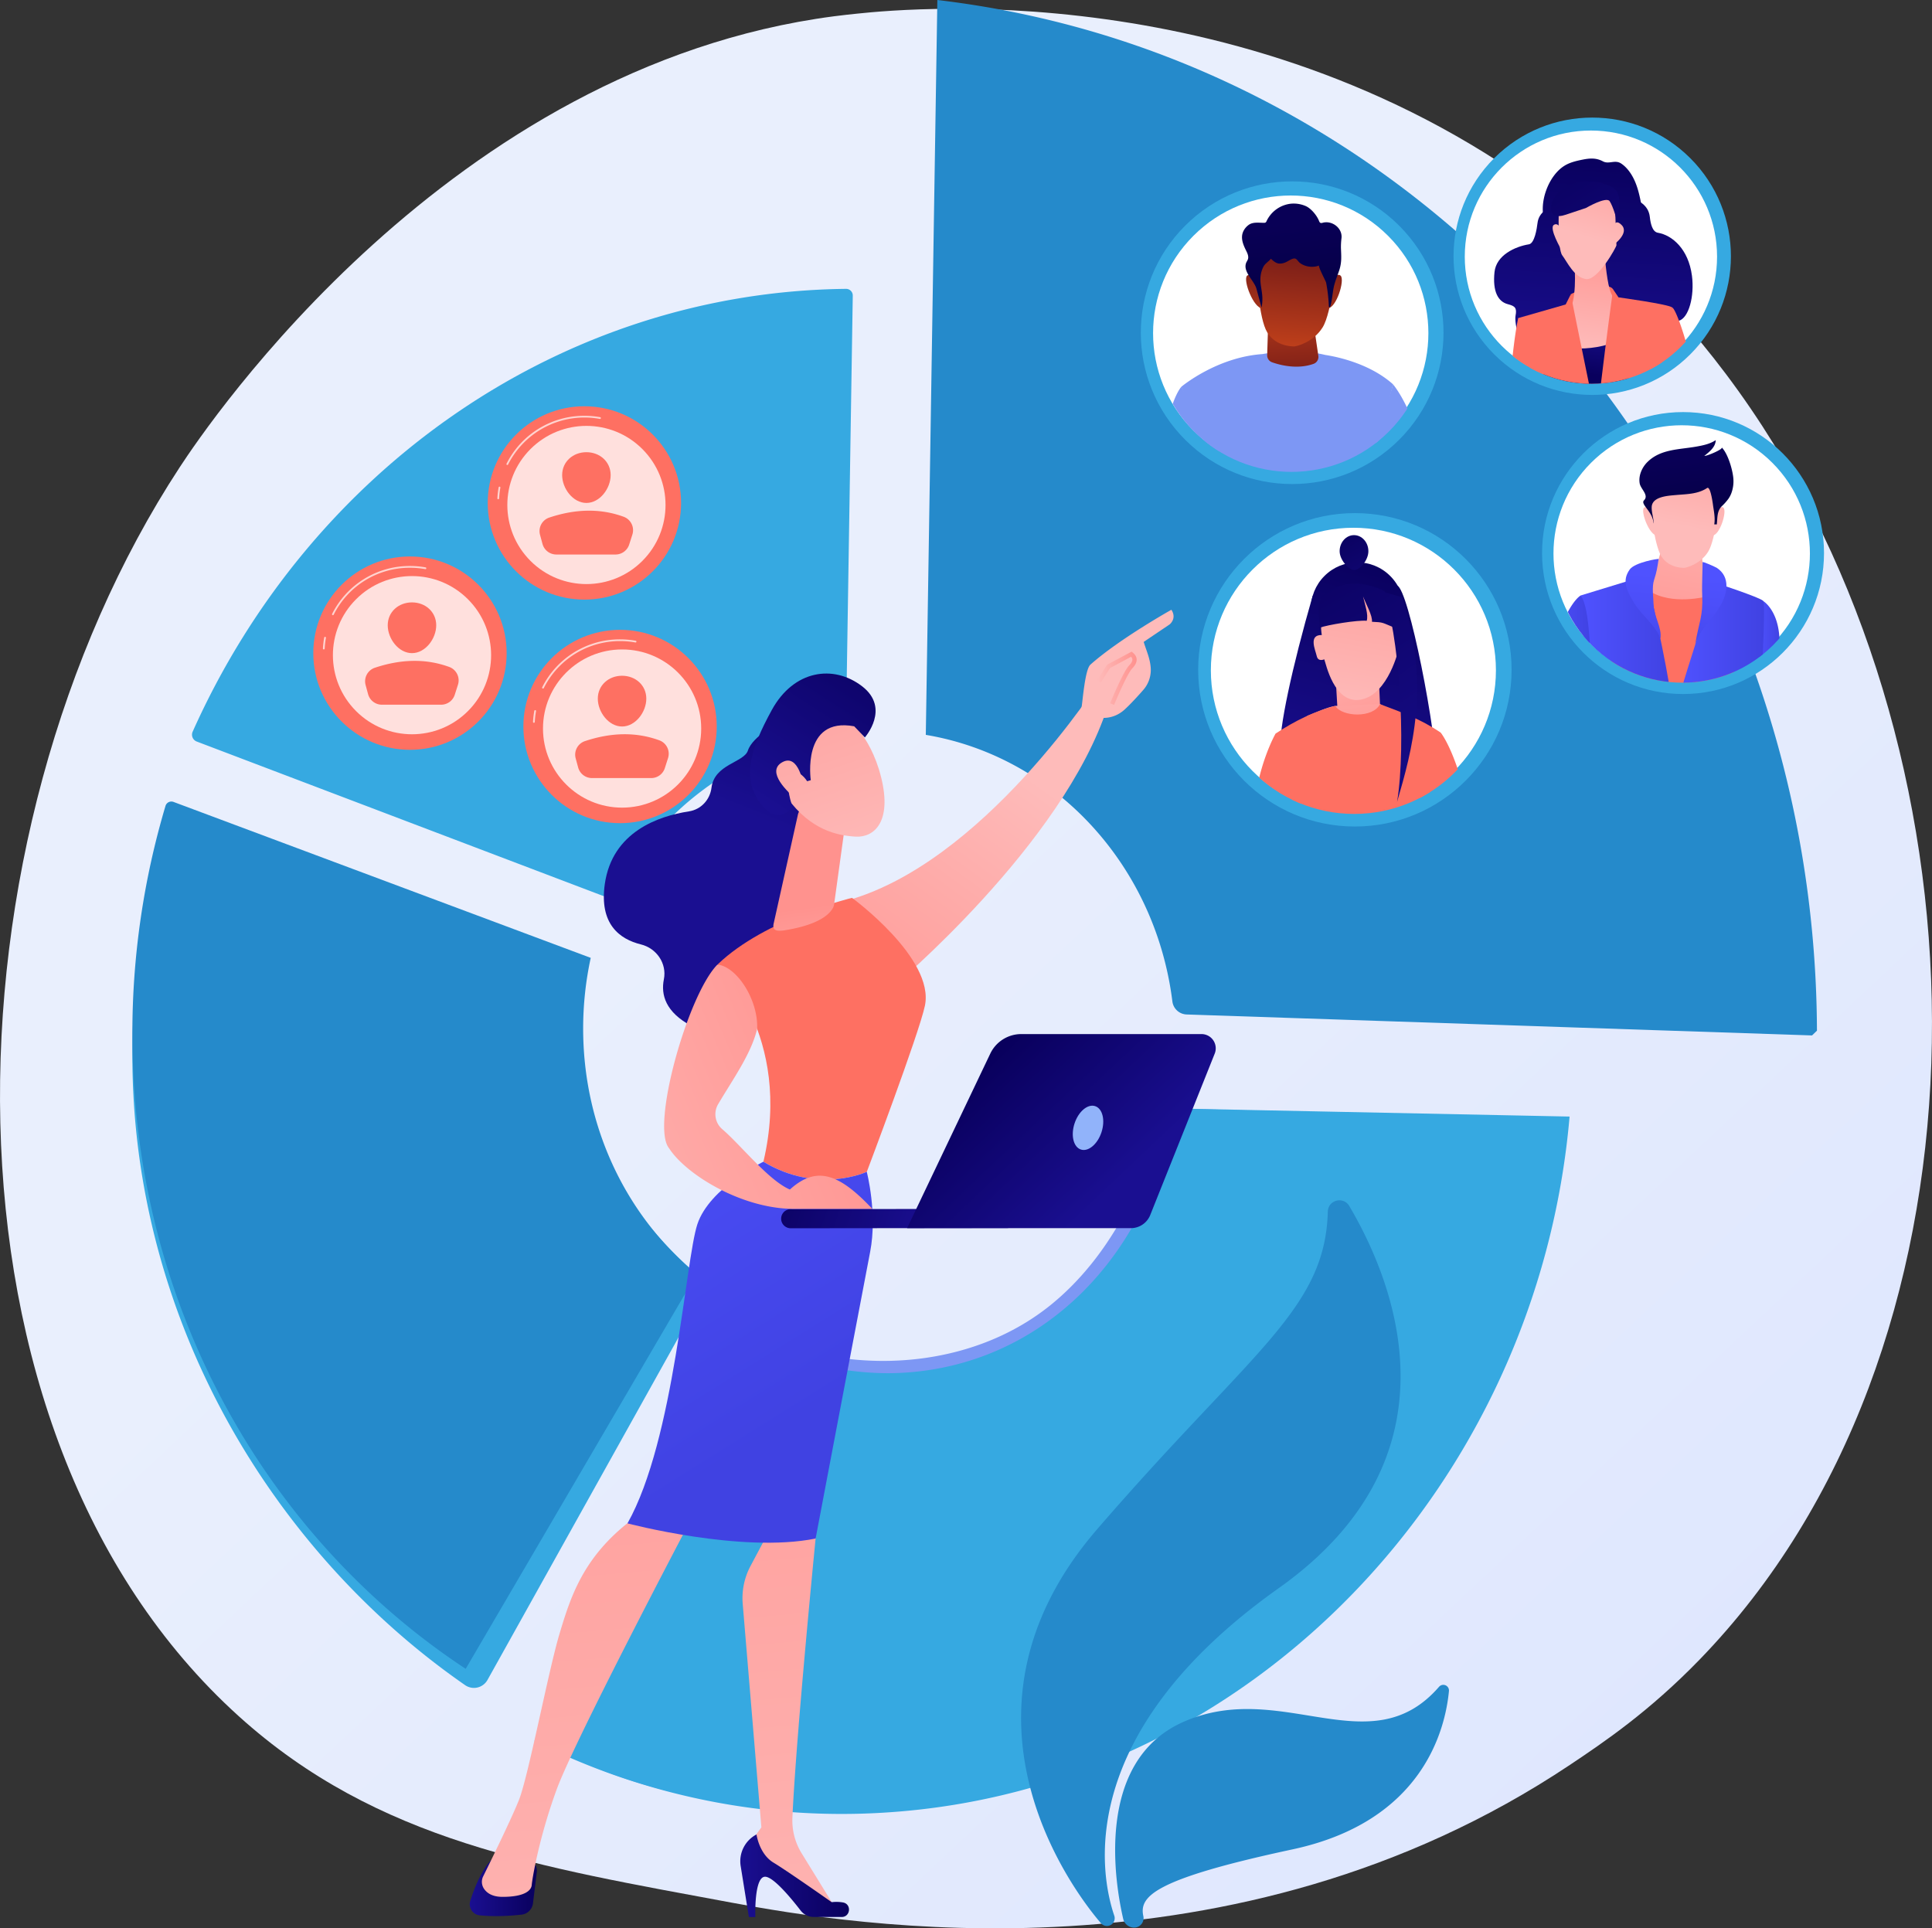 <svg xmlns="http://www.w3.org/2000/svg" xmlns:xlink="http://www.w3.org/1999/xlink" viewBox="0 0 2805.13 2800"><rect x="0" y="0" width="2805.13" height="2800" fill="#333333" stroke="none"/><defs><style>.cls-1{fill:none;}.cls-2{fill:url(#linear-gradient);}.cls-3{fill:#36a9e1;}.cls-4{fill:#7d97f4;}.cls-5{fill:#258acb;}.cls-56,.cls-57,.cls-6{fill:#fff;}.cls-7{clip-path:url(#clip-path);}.cls-8{fill:url(#linear-gradient-2);}.cls-9{fill:url(#linear-gradient-3);}.cls-10{fill:url(#linear-gradient-4);}.cls-11{fill:url(#linear-gradient-5);}.cls-12{fill:url(#linear-gradient-6);}.cls-13{clip-path:url(#clip-path-2);}.cls-14{fill:url(#linear-gradient-7);}.cls-15{fill:url(#linear-gradient-8);}.cls-16{fill:url(#linear-gradient-9);}.cls-17{fill:url(#linear-gradient-10);}.cls-18{fill:url(#linear-gradient-11);}.cls-19{fill:url(#linear-gradient-12);}.cls-20{fill:url(#linear-gradient-13);}.cls-21{fill:url(#linear-gradient-14);}.cls-22{fill:url(#linear-gradient-15);}.cls-23{fill:url(#linear-gradient-16);}.cls-24{fill:url(#linear-gradient-17);}.cls-25{fill:url(#linear-gradient-18);}.cls-26{fill:url(#linear-gradient-19);}.cls-27{fill:url(#linear-gradient-20);}.cls-28{clip-path:url(#clip-path-3);}.cls-29{fill:url(#linear-gradient-21);}.cls-30{fill:url(#linear-gradient-22);}.cls-31{fill:url(#linear-gradient-23);}.cls-32{fill:url(#linear-gradient-24);}.cls-33{fill:url(#linear-gradient-25);}.cls-34{fill:url(#linear-gradient-26);}.cls-35{fill:url(#linear-gradient-27);}.cls-36{fill:url(#linear-gradient-28);}.cls-37{fill:url(#linear-gradient-29);}.cls-38{fill:url(#linear-gradient-30);}.cls-39{fill:url(#linear-gradient-31);}.cls-40{fill:url(#linear-gradient-32);}.cls-41{clip-path:url(#clip-path-4);}.cls-42{fill:url(#linear-gradient-33);}.cls-43{fill:url(#linear-gradient-34);}.cls-44{fill:url(#linear-gradient-35);}.cls-45{fill:url(#linear-gradient-36);}.cls-46{fill:url(#linear-gradient-37);}.cls-47{fill:url(#linear-gradient-38);}.cls-48{fill:url(#linear-gradient-39);}.cls-49{fill:url(#linear-gradient-40);}.cls-50{fill:url(#linear-gradient-41);}.cls-51{fill:url(#linear-gradient-42);}.cls-52{fill:url(#linear-gradient-43);}.cls-53{fill:url(#linear-gradient-44);}.cls-54{fill:url(#linear-gradient-45);}.cls-55{fill:url(#linear-gradient-46);}.cls-56{opacity:0.7;}.cls-57{opacity:0.78;}.cls-58{fill:url(#linear-gradient-47);}.cls-59{fill:url(#linear-gradient-48);}.cls-60{fill:url(#linear-gradient-49);}.cls-61{fill:url(#linear-gradient-50);}.cls-62{fill:url(#linear-gradient-51);}.cls-63{fill:url(#linear-gradient-52);}.cls-64{fill:url(#linear-gradient-53);}.cls-65{fill:url(#linear-gradient-54);}.cls-66{fill:url(#linear-gradient-55);}.cls-67{fill:url(#linear-gradient-56);}.cls-68{fill:url(#linear-gradient-57);}.cls-69{fill:url(#linear-gradient-58);}.cls-70{fill:url(#linear-gradient-59);}.cls-71{fill:url(#linear-gradient-60);}.cls-72{fill:url(#linear-gradient-61);}.cls-73{fill:url(#linear-gradient-62);}.cls-74{fill:url(#linear-gradient-63);}.cls-75{fill:url(#linear-gradient-64);}.cls-76{fill:url(#linear-gradient-65);}.cls-77{fill:url(#linear-gradient-66);}.cls-78{fill:url(#linear-gradient-67);}.cls-79{fill:url(#linear-gradient-68);}.cls-80{fill:url(#linear-gradient-69);}.cls-81{fill:url(#linear-gradient-70);}.cls-82{fill:url(#linear-gradient-71);}.cls-83{fill:url(#linear-gradient-72);}.cls-84{fill:#91b3fa;}.cls-85{fill:url(#linear-gradient-73);}</style><linearGradient id="linear-gradient" x1="3513.92" y1="3709.58" x2="1536.04" y2="1604.1" gradientUnits="userSpaceOnUse"><stop offset="0" stop-color="#dae3fe"/><stop offset="1" stop-color="#e9effd"/></linearGradient><clipPath id="clip-path" transform="translate(-452.44 -455)"><circle class="cls-1" cx="2327.63" cy="940.32" r="199.87" transform="translate(16.84 1921.3) rotate(-45)"/></clipPath><linearGradient id="linear-gradient-2" x1="2322.96" y1="871.06" x2="2335.24" y2="1060.96" gradientUnits="userSpaceOnUse"><stop offset="0" stop-color="#c4421b"/><stop offset="1" stop-color="#5c0e16"/></linearGradient><linearGradient id="linear-gradient-3" x1="2323.94" y1="970.27" x2="2339.73" y2="770.46" xlink:href="#linear-gradient-2"/><linearGradient id="linear-gradient-4" x1="2379.83" y1="974.69" x2="2395.62" y2="774.88" xlink:href="#linear-gradient-2"/><linearGradient id="linear-gradient-5" x1="2266.76" y1="965.75" x2="2282.56" y2="765.94" xlink:href="#linear-gradient-2"/><linearGradient id="linear-gradient-6" x1="2325.17" y1="778.42" x2="2350.82" y2="976.82" gradientUnits="userSpaceOnUse"><stop offset="0" stop-color="#090056"/><stop offset="1" stop-color="#020039"/></linearGradient><clipPath id="clip-path-2" transform="translate(-452.44 -455)"><circle class="cls-1" cx="2763.38" cy="829.13" r="183.15"/></clipPath><linearGradient id="linear-gradient-7" x1="2769.23" y1="671.07" x2="2749.22" y2="994.38" gradientUnits="userSpaceOnUse"><stop offset="0" stop-color="#09005d"/><stop offset="1" stop-color="#1a0f91"/></linearGradient><linearGradient id="linear-gradient-8" x1="2699.2" y1="666.73" x2="2679.19" y2="990.04" xlink:href="#linear-gradient-7"/><linearGradient id="linear-gradient-9" x1="2849.88" y1="676.06" x2="2829.87" y2="999.37" xlink:href="#linear-gradient-7"/><linearGradient id="linear-gradient-10" x1="2710.77" y1="534.03" x2="2731.04" y2="666.91" gradientUnits="userSpaceOnUse"><stop offset="0" stop-color="#ff928e"/><stop offset="1" stop-color="#fe7062"/></linearGradient><linearGradient id="linear-gradient-11" x1="2717.33" y1="787.85" x2="2769.98" y2="619.74" gradientUnits="userSpaceOnUse"><stop offset="0" stop-color="#febbba"/><stop offset="1" stop-color="#ff928e"/></linearGradient><linearGradient id="linear-gradient-12" x1="2795.08" y1="812.2" x2="2847.73" y2="644.09" xlink:href="#linear-gradient-11"/><linearGradient id="linear-gradient-13" x1="2804.9" y1="519.67" x2="2825.17" y2="652.55" xlink:href="#linear-gradient-10"/><linearGradient id="linear-gradient-14" x1="2604.25" y1="550.28" x2="2624.52" y2="683.16" xlink:href="#linear-gradient-10"/><linearGradient id="linear-gradient-15" x1="2759.78" y1="962.19" x2="2784.06" y2="799.74" xlink:href="#linear-gradient-11"/><linearGradient id="linear-gradient-16" x1="2748.03" y1="997.31" x2="2759.74" y2="918.95" xlink:href="#linear-gradient-7"/><linearGradient id="linear-gradient-17" x1="2644.17" y1="544.19" x2="2664.44" y2="677.07" xlink:href="#linear-gradient-10"/><linearGradient id="linear-gradient-18" x1="2762.36" y1="526.16" x2="2782.63" y2="659.04" xlink:href="#linear-gradient-10"/><linearGradient id="linear-gradient-19" x1="2752.96" y1="799.01" x2="2805.61" y2="630.89" xlink:href="#linear-gradient-11"/><linearGradient id="linear-gradient-20" x1="2699.16" y1="662.94" x2="2912.27" y2="1002.62" xlink:href="#linear-gradient-7"/><clipPath id="clip-path-3" transform="translate(-452.44 -455)"><circle class="cls-1" cx="2418.65" cy="1429.89" r="206.95"/></clipPath><linearGradient id="linear-gradient-21" x1="2444.11" y1="1259.15" x2="2354.7" y2="1600.39" gradientTransform="translate(1656.58 -1321.25) rotate(45)" xlink:href="#linear-gradient-7"/><linearGradient id="linear-gradient-22" x1="2423.26" y1="1253.69" x2="2333.84" y2="1594.92" xlink:href="#linear-gradient-7"/><linearGradient id="linear-gradient-23" x1="2541" y1="1284.54" x2="2451.59" y2="1625.77" xlink:href="#linear-gradient-7"/><linearGradient id="linear-gradient-24" x1="-3842.49" y1="2098.09" x2="-3874.12" y2="2325.59" gradientTransform="matrix(-0.97, 0.24, 0.24, 0.97, -2304.23, -230.52)" xlink:href="#linear-gradient-11"/><linearGradient id="linear-gradient-25" x1="2403.61" y1="1492.04" x2="2462.01" y2="1167.18" xlink:href="#linear-gradient-11"/><linearGradient id="linear-gradient-26" x1="-3038.21" y1="1346.56" x2="-3069.84" y2="1574.06" gradientTransform="matrix(-1, 0, 0, 1, -636.61, 0)" xlink:href="#linear-gradient-11"/><linearGradient id="linear-gradient-27" x1="1986.01" y1="991.07" x2="2278.88" y2="1407.09" gradientTransform="translate(456.61 49.69) rotate(5.22)" xlink:href="#linear-gradient-7"/><linearGradient id="linear-gradient-28" x1="2396.62" y1="1217.23" x2="2502.36" y2="1401.06" xlink:href="#linear-gradient-7"/><linearGradient id="linear-gradient-29" x1="2424.37" y1="1116.57" x2="2424.37" y2="1335.03" xlink:href="#linear-gradient-10"/><linearGradient id="linear-gradient-30" x1="2547.14" y1="1116.57" x2="2547.14" y2="1335.03" xlink:href="#linear-gradient-10"/><linearGradient id="linear-gradient-31" x1="2312.26" y1="1116.57" x2="2312.26" y2="1335.03" xlink:href="#linear-gradient-10"/><linearGradient id="linear-gradient-32" x1="2321.2" y1="1238.68" x2="2614.07" y2="1654.73" xlink:href="#linear-gradient-7"/><clipPath id="clip-path-4" transform="translate(-452.44 -455)"><circle class="cls-1" cx="2895.21" cy="1260.12" r="186.17" transform="translate(-43.05 2416.3) rotate(-45)"/></clipPath><linearGradient id="linear-gradient-33" x1="3002.66" y1="1396.58" x2="3037.86" y2="1396.58" gradientUnits="userSpaceOnUse"><stop offset="0" stop-color="#4f52ff"/><stop offset="1" stop-color="#4042e2"/></linearGradient><linearGradient id="linear-gradient-34" x1="3475.97" y1="224.74" x2="3283.42" y2="604.77" xlink:href="#linear-gradient-10"/><linearGradient id="linear-gradient-35" x1="2747.26" y1="1377.82" x2="2878.24" y2="1377.82" xlink:href="#linear-gradient-33"/><linearGradient id="linear-gradient-36" x1="2694.29" y1="1392.59" x2="2762.03" y2="1392.59" xlink:href="#linear-gradient-33"/><linearGradient id="linear-gradient-37" x1="2890.96" y1="1383.25" x2="3013.76" y2="1383.25" xlink:href="#linear-gradient-33"/><linearGradient id="linear-gradient-38" x1="2931.9" y1="1119.37" x2="2865.21" y2="1427.16" xlink:href="#linear-gradient-11"/><linearGradient id="linear-gradient-39" x1="2891.83" y1="1218.68" x2="2934.57" y2="1014.38" xlink:href="#linear-gradient-11"/><linearGradient id="linear-gradient-40" x1="2941.36" y1="1229.05" x2="2984.1" y2="1024.74" xlink:href="#linear-gradient-11"/><linearGradient id="linear-gradient-41" x1="2849.07" y1="1209.74" x2="2891.82" y2="1005.43" xlink:href="#linear-gradient-11"/><linearGradient id="linear-gradient-42" x1="2897.05" y1="1121.45" x2="2916.98" y2="1275.66" xlink:href="#linear-gradient-6"/><linearGradient id="linear-gradient-43" x1="2841.36" y1="1287.17" x2="2830.04" y2="1467.13" xlink:href="#linear-gradient-33"/><linearGradient id="linear-gradient-44" x1="2939.76" y1="1296.01" x2="2928.8" y2="1470.28" xlink:href="#linear-gradient-33"/><linearGradient id="linear-gradient-45" x1="1566.47" y1="-968.51" x2="1373.92" y2="-588.47" xlink:href="#linear-gradient-10"/><linearGradient id="linear-gradient-46" x1="2018.91" y1="-513.51" x2="1826.36" y2="-133.47" gradientTransform="translate(1299.2 -329.79) rotate(45)" xlink:href="#linear-gradient-10"/><linearGradient id="linear-gradient-47" x1="2005.24" y1="-520.43" x2="1812.69" y2="-140.4" xlink:href="#linear-gradient-10"/><linearGradient id="linear-gradient-48" x1="2038.37" y1="-503.65" x2="1845.82" y2="-123.61" xlink:href="#linear-gradient-10"/><linearGradient id="linear-gradient-49" x1="1680.07" y1="-910.95" x2="1487.52" y2="-530.92" xlink:href="#linear-gradient-10"/><linearGradient id="linear-gradient-50" x1="2132.51" y1="-455.95" x2="1939.96" y2="-75.92" gradientTransform="translate(1219.16 -572.74) rotate(45)" xlink:href="#linear-gradient-10"/><linearGradient id="linear-gradient-51" x1="2118.84" y1="-462.88" x2="1926.29" y2="-82.84" xlink:href="#linear-gradient-10"/><linearGradient id="linear-gradient-52" x1="2151.97" y1="-446.09" x2="1959.42" y2="-66.06" xlink:href="#linear-gradient-10"/><linearGradient id="linear-gradient-53" x1="1852.1" y1="-823.69" x2="1659.55" y2="-443.66" xlink:href="#linear-gradient-10"/><linearGradient id="linear-gradient-54" x1="1852.14" y1="-823.77" x2="1659.59" y2="-443.74" xlink:href="#linear-gradient-10"/><linearGradient id="linear-gradient-55" x1="2290.91" y1="-375.7" x2="2098.36" y2="4.34" xlink:href="#linear-gradient-10"/><linearGradient id="linear-gradient-56" x1="2324.04" y1="-358.91" x2="2131.49" y2="21.12" xlink:href="#linear-gradient-10"/><linearGradient id="linear-gradient-57" x1="-2817.88" y1="1349.11" x2="-2702.85" y2="1637.65" gradientTransform="matrix(-1, 0, 0, 1, -1165.43, 0)" xlink:href="#linear-gradient-7"/><linearGradient id="linear-gradient-58" x1="-3128.54" y1="1047.12" x2="-2916.03" y2="1530.62" gradientTransform="matrix(-0.98, -0.21, -0.21, 0.98, -915.01, -113.52)" xlink:href="#linear-gradient-11"/><linearGradient id="linear-gradient-59" x1="-2397.39" y1="3196.4" x2="-2299.85" y2="3196.4" gradientTransform="matrix(-1, 0, 0, 1, -1165.43, 0)" xlink:href="#linear-gradient-7"/><linearGradient id="linear-gradient-60" x1="-2809.54" y1="3581.04" x2="-2669.17" y2="1940.52" gradientTransform="matrix(-1, 0, 0, 1, -1165.43, 0)" xlink:href="#linear-gradient-11"/><linearGradient id="linear-gradient-61" x1="-2850.55" y1="3178.59" x2="-2692.72" y2="3178.59" gradientTransform="matrix(-1, 0, 0, 1, -1165.43, 0)" xlink:href="#linear-gradient-7"/><linearGradient id="linear-gradient-62" x1="-2527.19" y1="3605.45" x2="-2386.78" y2="1964.5" gradientTransform="matrix(-1, 0, 0, 1, -1165.43, 0)" xlink:href="#linear-gradient-11"/><linearGradient id="linear-gradient-63" x1="2991.4" y1="-9504.13" x2="2798.85" y2="-9124.09" gradientTransform="matrix(-1, 0, 0, 1, -1165.43, 0)" xlink:href="#linear-gradient-10"/><linearGradient id="linear-gradient-64" x1="-2419.45" y1="1958.64" x2="-2770.39" y2="2520.13" gradientTransform="matrix(-1, 0, 0, 1, -1165.43, 0)" xlink:href="#linear-gradient-33"/><linearGradient id="linear-gradient-65" x1="-2824.93" y1="1963.98" x2="-2798.57" y2="1771.08" gradientTransform="matrix(-1, 0, 0, 1, -1165.43, 0)" xlink:href="#linear-gradient-11"/><linearGradient id="linear-gradient-66" x1="-2948.31" y1="1282.55" x2="-2718.24" y2="873.11" gradientTransform="matrix(-0.98, -0.19, -0.19, 0.98, -936.34, -99.24)" xlink:href="#linear-gradient-11"/><linearGradient id="linear-gradient-67" x1="-2898.83" y1="926" x2="-2783.8" y2="1214.55" gradientTransform="matrix(-0.98, -0.19, -0.19, 0.98, -936.34, -99.24)" xlink:href="#linear-gradient-7"/><linearGradient id="linear-gradient-68" x1="-2899.33" y1="1310.07" x2="-2669.27" y2="900.64" gradientTransform="matrix(-0.98, -0.19, -0.19, 0.98, -936.34, -99.24)" xlink:href="#linear-gradient-11"/><linearGradient id="linear-gradient-69" x1="-3170.53" y1="1065.58" x2="-2958.03" y2="1549.08" gradientTransform="matrix(-0.98, -0.21, -0.21, 0.98, -915.01, -113.52)" xlink:href="#linear-gradient-11"/><linearGradient id="linear-gradient-70" x1="2045.52" y1="1439.86" x2="2102.75" y2="1439.86" xlink:href="#linear-gradient-11"/><linearGradient id="linear-gradient-71" x1="-4032.34" y1="2013.5" x2="-4285.22" y2="2082.8" gradientTransform="matrix(-1, -0.05, -0.05, 1, -2381.27, -55.03)" xlink:href="#linear-gradient-7"/><linearGradient id="linear-gradient-72" x1="-4312.43" y1="1993.88" x2="-4490.8" y2="2182.41" gradientTransform="matrix(-1, 0, 0, 1, -2422.74, 0)" xlink:href="#linear-gradient-7"/><linearGradient id="linear-gradient-73" x1="1175.09" y1="2213.47" x2="1726.54" y2="1982.78" xlink:href="#linear-gradient-11"/></defs><title>crm</title><g id="Illustration"><path class="cls-2" d="M2920.06,2864.87c-73,75.26-138.34,119.5-188.36,152.9-487.84,325.73-1045.48,231.85-1217.9,199.76-278.16-51.77-513-88.3-714.71-270.56C340.67,2532.8,363,1668.82,713.26,1133.63c41.53-63.46,391.29-581.91,950.14-655,13.67-1.78,23.87-2.8,32.8-3.75,86.46-9.15,622.19-57.46,1059,308.52,62.53,52.39,163.16,146.89,256.48,291C3352.92,1601.41,3354,2417.58,2920.06,2864.87Z" transform="translate(-452.44 -455)"/><path class="cls-3" d="M1339.89,1760.4C1407.75,1628.57,1534,1535.63,1680.6,1519l10-634.74a9.67,9.67,0,0,0-9.74-9.83c-413.53,4.48-778.43,261.86-948.73,643.09a10.62,10.62,0,0,0,5.94,14.21Z" transform="translate(-452.44 -455)"/><path class="cls-4" d="M2157,2064.5a19,19,0,0,0-18.63,13.28c-7.1,22.7-20.08,66.24-22.2,71.75a582.4,582.4,0,0,1-36.63,77.88c-26.31,46.32-59.95,88.76-101.45,122.37-105.19,85.18-256.4,101-382.53,58.85-3.6-1.2-7.16-2.49-10.71-3.82a14.11,14.11,0,0,0-17.32,6.42l-318,580c154.43,77.44,299.76,97.69,482.09,86,529.73-33.95,945.69-464.06,991.86-997.45Z" transform="translate(-452.44 -455)"/><path class="cls-3" d="M2157,2064.5c-34.48,211.66-190.9,377-403.46,384.25-59.79,2-131.14-11.86-183.59-33.1a11.89,11.89,0,0,0-14.7,5.12l-326.9,562.35a993.28,993.28,0,0,0,511.14,103.66c529.73-34,945.7-477.12,991.87-1010.5Z" transform="translate(-452.44 -455)"/><path class="cls-3" d="M1160.25,2894.33l316.52-567.7a9.58,9.58,0,0,0-2.23-12c-97.45-82.06-175.35-192.09-175.35-334.76,0-35.19-15.6-86.41-8.45-119.42L695.5,1647.6A1157.17,1157.17,0,0,0,644.62,1988c0,383.17,203.59,720.17,483.14,913.89A22.52,22.52,0,0,0,1160.25,2894.33Z" transform="translate(-452.44 -455)"/><path class="cls-5" d="M1128.6,2878.2l328-560.68a17.24,17.24,0,0,0-3.46-21.65c-94.1-82.76-154-207.16-154-347.51a484,484,0,0,1,11-102.51L704.41,1619.43a8.91,8.91,0,0,0-11.67,5.77,1157.71,1157.71,0,0,0-48.12,331.3C644.62,2349,838.55,2687,1128.6,2878.2Z" transform="translate(-452.44 -455)"/><path class="cls-5" d="M1796.64,1522.05c187.75,31.4,333.34,189.49,358,387a21.63,21.63,0,0,0,20.69,19l908.07,30.43,7.13-6.91C3087.76,1192,2543.05,541.14,1813.41,455Z" transform="translate(-452.44 -455)"/><circle class="cls-3" cx="2328.57" cy="938.11" r="219.76" transform="translate(-433.76 1466.31) rotate(-45)"/><circle class="cls-6" cx="2326.49" cy="938.75" r="199.87" transform="translate(-434.82 1465.03) rotate(-45)"/><g class="cls-7"><path class="cls-4" d="M2217.54,1135c3.15-14.62,5.64-24.19,5.64-24.19l-55.56-94.09s-18,18.21-28.76,97.51A18.3,18.3,0,0,0,2157,1135Z" transform="translate(-452.44 -455)"/><path class="cls-4" d="M2518,1113.91c-15.43-68.76-42.89-100.77-42.89-100.77l-34.77,115.19s1.05,2.27,2.65,6.66h58.14A17.3,17.3,0,0,0,2518,1113.91Z" transform="translate(-452.44 -455)"/><path class="cls-4" d="M2217.11,1135c57.12,21,134.72,18.07,225.28,0a296,296,0,0,1,8.85-29.07l23.9-92.81c-33.49-30-80.57-40-98.68-42.76-42.09-10.44-91.28-1.19-91.28-1.19-66.7,4.66-117.56,47.46-117.56,47.46l41.33,94.05A190.25,190.25,0,0,1,2217.11,1135Z" transform="translate(-452.44 -455)"/><path class="cls-8" d="M2293.72,923.82l-1.42,46.87a10.63,10.63,0,0,0,7.1,10.36c12,4.23,36.8,10.66,60.32,2.24a10.6,10.6,0,0,0,6.86-11.54l-7-47.93Z" transform="translate(-452.44 -455)"/><path class="cls-9" d="M2276.36,845.11s2.75,63.33,13.76,88.11,38.55,24.79,41.3,24.79,27.54-5.51,41.31-27.54S2392,836.85,2392,836.85s-24.78-27.53-57.82-30.28S2276.36,831.35,2276.36,845.11Z" transform="translate(-452.44 -455)"/><path class="cls-10" d="M2380,868s12.64-19,19-12.63-6.32,47.38-19,47.38S2380,868,2380,868Z" transform="translate(-452.44 -455)"/><path class="cls-11" d="M2285.21,871.13s-15.79-22.11-22.11-15.79,9.48,47.38,22.11,47.38Z" transform="translate(-452.44 -455)"/><path class="cls-12" d="M2399.8,829.6c.08-4.28-.16-8.71-.38-13.76a100.55,100.55,0,0,1,.79-15.11c1.55-14.48-13.56-25.94-27.23-22.31a5.24,5.24,0,0,1-3.21.24c-1.27-.49-1.83-1.94-2.33-3.2-3.16-7.88-11.57-18.07-19.53-21.4a43.8,43.8,0,0,0-21.78-3.22,44.48,44.48,0,0,0-34.74,25.24,4.46,4.46,0,0,1-1.43,2,4.18,4.18,0,0,1-2.22.44c-7.45.1-16-1.54-22.33,3.05-5.34,3.89-9.24,9.94-9.62,16.63-.42,7.31,2.73,14.31,6,20.87,2,4,4,8.53,2.45,12.67a38.9,38.9,0,0,1-1.89,3.62c-6.79,13.46,11,26.71,14.33,38.8q3.73,13.74,7.48,27.5a66,66,0,0,0,.94-17.8c-.68-8.18-2.89-16.25-2.6-24.45a39.88,39.88,0,0,1,4.29-17c2.61-5.06,7.37-7.28,10.93-11.71,3.29,3.07,6.88,6.29,11.34,6.94a19,19,0,0,0,8.35-1.11c4.09-1.28,9.89-5.9,13.87-6.21s5.34,3.85,8,6c7.28,6.12,19.67,7.81,28.4,4.16-2,.85,9.8,22.89,10.18,24.89a238.7,238.7,0,0,1,4.06,35.57c.94.69,2-.72,2.31-1.84,2.15-8,2.81-16.22,4.2-24.34,1.56-9.18,5.28-17.82,8.27-26.59A58.12,58.12,0,0,0,2399.8,829.6Z" transform="translate(-452.44 -455)"/></g><circle class="cls-3" cx="2764.25" cy="827.1" r="201.37" transform="translate(-227.66 1741.87) rotate(-45)"/><circle class="cls-6" cx="2309.9" cy="372.7" r="183.15"/><g class="cls-13"><path class="cls-14" d="M2723.06,787.91c-11.59,0-23.62,1.48-28.16-12.49-8.54-26.3,5.81-65.63,29.35-79.95,7.88-4.79,17.06-6.88,26.1-8.7,10.62-2.13,19.81-2.66,29.39,2.49,8.84,4.76,17.42-2.89,26.59,3.22,7.79,5.19,13.76,13.36,17.92,21.61,5.44,10.78,8.26,22.67,10.63,34.51.54,2.68,1,5.46.45,8.13a19.71,19.71,0,0,1-3,6.15c-9.51,14.72-22.16,25-40.46,25Z" transform="translate(-452.44 -455)"/><path class="cls-15" d="M2720.74,741.61s2.09,4.39-11.56,11.25c-7.61,3.83-22.42,9.49-24.38,26-1,8.53-4.34,29.59-12.45,30.89-20.21,3.24-47.49,15.85-50,40.37-2.92,28.14,5.17,42.92,19.5,46.6,10.52,2.7,13.19,5.53,11.06,16.65-2,10.67,6,49,23.71,58.7,39.56,21.85,74-77.72,74-77.72l8.1-128.56Z" transform="translate(-452.44 -455)"/><path class="cls-16" d="M2811.27,730.37s-2.14,4.65,11.76,11.92c7.75,4.06,22.83,10.05,24.82,27.55,1,9,3.43,21.73,11.69,23.11,20.58,3.43,44.42,23.48,49.49,62.39,3.87,29.71-4.58,61.56-19.17,65.46-10.71,2.86-9.9-2.81-7.73,9,2.07,11.3-2.8,6.94-20.78,17.27-40.27,23.16-80.49-54.85-80.49-54.85L2772.62,756Z" transform="translate(-452.44 -455)"/><path class="cls-17" d="M2757.43,873.11s30.57-7.88,37.06,1.86c3.25,16.2,4.92,32.29,4.92,32.29l-35.23,6.61-23.29-5.36-5.54-3.22-2.3-22.94S2745,875.44,2757.43,873.11Z" transform="translate(-452.44 -455)"/><path class="cls-18" d="M2720.76,791.41s-4.92-14.75-12.29-9.83,11.07,36.28,11.07,36.28Z" transform="translate(-452.44 -455)"/><path class="cls-19" d="M2794.49,791.41s0-22.12,12.29-9.83-12.29,29.49-12.29,29.49Z" transform="translate(-452.44 -455)"/><path class="cls-20" d="M2910.25,992.29c-10.29-49.67-25.07-88.49-29.73-90.73l-27.91,69a181.71,181.71,0,0,0-5.17,46.11h42.91A20.31,20.31,0,0,0,2910.25,992.29Z" transform="translate(-452.44 -455)"/><path class="cls-21" d="M2695.46,1016.7c1.28-22.19.72-36.16.72-36.16l-39.32-63.84s-4.92,19.57-9.84,71.18q-.33,3.6-.65,7.32a19.86,19.86,0,0,0,19.79,21.5Z" transform="translate(-452.44 -455)"/><path class="cls-22" d="M2749.89,1016.84h42.82l11.62-122.06s-9.84-2.53-14.75-19.73-7.38-51.65-7.38-51.65L2738,833.21s4.92,46.84-4.91,69Z" transform="translate(-452.44 -455)"/><path class="cls-23" d="M2815.82,1016.84l6.16-77.05c-44.85,26.84-91,25.53-137.75,11.31l13.28,65.74Z" transform="translate(-452.44 -455)"/><path class="cls-24" d="M2760.4,1016.7c-13.29-64.11-27.35-134.27-27.35-134.27l-7.38,14.7-68.81,19.72c3.37,15.73,13.65,59,24,99.85Z" transform="translate(-452.44 -455)"/><path class="cls-25" d="M2858.74,1016.7c3.67-19.64,6.9-35,6.9-35l14.88-80.17c-4.68-4.69-78.16-14.76-78.16-14.76l-7.87-11.74s-9.81,71.32-18.19,141.64Z" transform="translate(-452.44 -455)"/><path class="cls-26" d="M2715.84,757s-2.45,59,4.92,68.82,17.2,31.95,34.41,34.41,44.24-46.7,44.24-49.16-2.46-66.36-2.46-66.36S2745.34,702.93,2715.84,757Z" transform="translate(-452.44 -455)"/><path class="cls-27" d="M2706,747.17s-9.83,29.49,19.66,19.66l29.5-9.83s29.49-17.21,34.41-9.83,9.83,25.53,9.83,25.53,9.83-25.53,0-40.28S2728.13,705.38,2706,747.17Z" transform="translate(-452.44 -455)"/></g><circle class="cls-3" cx="1967.19" cy="972.59" r="227.54"/><circle class="cls-6" cx="1965.03" cy="973.27" r="206.95"/><g class="cls-28"><circle class="cls-29" cx="2423.18" cy="1339.05" r="67.5" transform="translate(-689.55 1650.64) rotate(-45)"/><path class="cls-30" d="M2358.35,1320.2c-29.69,102.66-49.87,196-46.6,222.23l86.56-9.13,10-189.9Z" transform="translate(-452.44 -455)"/><path class="cls-31" d="M2454.16,1309.6l-11.88,232.12,97.94,52.15c-2-79.32-42.58-283.16-59.17-288.62Z" transform="translate(-452.44 -455)"/><polygon class="cls-32" points="2001.75 980.31 2004.6 1043.53 1943.28 1052.76 1939.42 986.39 2001.75 980.31"/><path class="cls-33" d="M2483.26,1397.24s-14.69,65.63-54.45,73.51-51.54-54-53.64-58.39c0,0-8.89,4.19-10.89-4.65s-12.48-31.07,7.3-30.62c0,0-3.89-22.08,3-32.91s20.64-36.91,49.06-29.67S2497.44,1345.68,2483.26,1397.24Z" transform="translate(-452.44 -455)"/><path class="cls-34" d="M2456.08,1477.39,2495,1498,2444,1553.89l-94.14-59.22c14.34-5.35,28.44-12.55,41.32-14.69Z" transform="translate(-452.44 -455)"/><path class="cls-35" d="M2373.81,1318.38c-13.29,18.58-2.84,35.07-6.41,48.42,12.87-4.68,56.33-11.68,69.42-10.39,2.7-8.89-2.61-23.68-5.33-35.34,4.25,11.07,14,28,12.92,36.76,17.56.81,14,1.05,33.71,9l-15.37-53.61C2428.52,1297.2,2399,1299.23,2373.81,1318.38Z" transform="translate(-452.44 -455)"/><path class="cls-36" d="M2439.24,1255.38c0,12.88-12.13,27.35-20.87,27.35-7.2,0-20.87-14.47-20.87-27.35s9.35-23.34,20.87-23.34S2439.24,1242.49,2439.24,1255.38Z" transform="translate(-452.44 -455)"/><path class="cls-37" d="M2522.87,1637.91l21.4-119.08c-29.12-19.81-56.11-29.24-88.19-41.4-9.94,20.68-55.36,18.63-64.86,2.57-30.21,7.67-59,21.85-86.76,40.22l29.3,117.69Z" transform="translate(-452.44 -455)"/><path class="cls-38" d="M2581.59,1616.85c-17.34-74.14-37.32-98-37.32-98l-32,97.47s3.86,7.78,8.93,21.61h43.69A17.17,17.17,0,0,0,2581.59,1616.85Z" transform="translate(-452.44 -455)"/><path class="cls-39" d="M2335.88,1637.91a282.35,282.35,0,0,1,14.41-39.78l-45.83-77.88s-22.6,39.27-30.09,98.41a17.14,17.14,0,0,0,17,19.25Z" transform="translate(-452.44 -455)"/><path class="cls-40" d="M2460.74,1314.38c22.71,57.43,34.05,219.38,20.18,305,21.71-74.77,48.76-169.61,7.43-297.14Z" transform="translate(-452.44 -455)"/></g><circle class="cls-3" cx="2443.65" cy="803.05" r="204.7"/><circle class="cls-6" cx="2894.14" cy="1258.66" r="186.17" transform="translate(-494.77 1960.12) rotate(-45)"/><g class="cls-41"><path class="cls-42" d="M3019.16,1465.36a18.7,18.7,0,0,0,18.7-18.83c-.2-29.73-.8-55.84-2.19-70.26-3.53-36.8-23.06-48.47-23.06-48.47l-10,137.56Z" transform="translate(-452.44 -455)"/><path class="cls-43" d="M2971.12,1465.36c-1.45-77.06-2.88-140.79-2.88-140.79-34.89-21.47-163.73-18.78-163.73-18.78s-9,74.34-19.15,159.57Z" transform="translate(-452.44 -455)"/><path class="cls-44" d="M2758.34,1465.36h119.9c-3.85-37.25-34.81-175.08-34.81-175.08l-96.17,29.43s7.59,85.93,7.59,112.77C2754.85,1438.63,2756.58,1450.56,2758.34,1465.36Z" transform="translate(-452.44 -455)"/><path class="cls-45" d="M2762,1465.36c.43-45.42-.38-129.2-14.69-145.55,0,0-18.53,9.54-37.32,71.27-5.42,17.82-10.35,34.74-14.94,50.85a18.4,18.4,0,0,0,17.71,23.43Z" transform="translate(-452.44 -455)"/><path class="cls-46" d="M3009,1465.36c3.46-65.32,6.48-134.93,3.61-137.8-5.37-5.37-69.87-26.42-69.87-26.42s-42,128.5-51.78,164.22Z" transform="translate(-452.44 -455)"/><path class="cls-47" d="M2847.45,1313.07l16.11-56.37h59.05l8,64.42S2879.67,1334.54,2847.45,1313.07Z" transform="translate(-452.44 -455)"/><path class="cls-48" d="M2847.45,1183.48s5.55,53.93,14.91,75,32.76,21.06,35.1,21.06,23.39-4.68,35.09-23.4,16.38-79.54,16.38-79.54-21.06-23.4-49.13-25.74S2847.45,1171.79,2847.45,1183.48Z" transform="translate(-452.44 -455)"/><path class="cls-49" d="M2938.72,1203s10.73-16.11,16.1-10.74-5.37,40.27-16.1,40.27S2938.72,1203,2938.72,1203Z" transform="translate(-452.44 -455)"/><path class="cls-50" d="M2858.19,1205.7s-13.42-18.79-18.79-13.42,8,40.27,18.79,40.27Z" transform="translate(-452.44 -455)"/><path class="cls-51" d="M2966.26,1171.07a49.89,49.89,0,0,0,2.66-23.51c-1.39-11.92-7.8-34-16.66-42.89,2.52,2.52-21.55,12.7-25.26,12.33,7.24-5.89,16.24-12.63,16.57-22.91-8.38,5.64-18.59,7.69-28.53,9.44-24.8,4.37-51.45,3.45-70.53,22.22-8,7.84-13.38,19.94-11.34,31.25,1.5,8.26,13.79,17,6.23,24.55-5.35,5.37,10.85,15.14,13.48,30.38a26.71,26.71,0,0,0,.7,3.27c-.24-7.79-3.23-16.16-3-23.74.39-15.54,23.82-16.63,35.28-17.66,15.25-1.37,31.88-1.24,45.07-10.15,5.37-3.62,8.78,25.66,9,27.1,1.33,8.33,2.91,17.27,1.5,25.69h3.7c1.07-9.88.08-19.33,7.35-26.52a74.53,74.53,0,0,0,9.79-11.07A38.5,38.5,0,0,0,2966.26,1171.07Z" transform="translate(-452.44 -455)"/><path class="cls-52" d="M2860.7,1266.73c-2,12.34-2.68,18.3-6.61,30.18-3.54,10.72-.93,25.66-.72,36.93.3,15.74,12.53,33,9.85,48.42-6.85-19.24-27.75-34.21-38.46-52.18-10.45-17.55-17.91-31.72-6-48.28C2826.2,1271.52,2860.85,1265.77,2860.7,1266.73Z" transform="translate(-452.44 -455)"/><path class="cls-53" d="M2923.91,1318.33c1.48,32.77-4.94,39.43-10.15,72.54,7-22.38,22.76-34.13,35.17-54.08,12.23-19.66,16.19-44.17-3.83-57.27-1.37-.9-20.74-9.87-20.65-8.13C2924.69,1276.18,2923.27,1304.13,2923.91,1318.33Z" transform="translate(-452.44 -455)"/></g><circle class="cls-54" cx="595.25" cy="948.38" r="140.37"/><circle class="cls-55" cx="1047.69" cy="1403.38" r="135.7" transform="translate(-1137.91 696.87) rotate(-45)"/><path class="cls-56" d="M922.6,1398h-.07a1.29,1.29,0,0,1-1.22-1.35,128,128,0,0,1,1.84-15.89,1.28,1.28,0,1,1,2.53.45,125,125,0,0,0-1.8,15.57A1.28,1.28,0,0,1,922.6,1398Z" transform="translate(-452.44 -455)"/><path class="cls-56" d="M935.79,1348.29a1.24,1.24,0,0,1-.58-.14,1.28,1.28,0,0,1-.56-1.72,126,126,0,0,1,113-69.61,128,128,0,0,1,22.83,2.06,1.29,1.29,0,0,1-.46,2.53,124.75,124.75,0,0,0-22.37-2,123.47,123.47,0,0,0-110.75,68.19A1.29,1.29,0,0,1,935.79,1348.29Z" transform="translate(-452.44 -455)"/><circle class="cls-57" cx="1050.65" cy="1406.33" r="114.85" transform="translate(-1139.14 699.83) rotate(-45)"/><path class="cls-58" d="M1085.81,1362.93c0,19.45-15.76,40.45-35.21,40.45s-35.21-21-35.21-40.45,15.76-33.24,35.21-33.24S1085.81,1343.49,1085.81,1362.93Z" transform="translate(-452.44 -455)"/><path class="cls-59" d="M1006.9,1478.25h86a20.81,20.81,0,0,0,19.82-14.47l4.62-14.45a20.79,20.79,0,0,0-12.55-25.87c-35-12.79-71.16-11.15-108.22,1.18a20.72,20.72,0,0,0-13.27,25.12l3.56,13.13A20.8,20.8,0,0,0,1006.9,1478.25Z" transform="translate(-452.44 -455)"/><circle class="cls-60" cx="848.51" cy="730.29" r="140.37"/><circle class="cls-61" cx="1300.95" cy="1185.29" r="135.7" transform="translate(-909.52 812.07) rotate(-45)"/><path class="cls-56" d="M1175.85,1179.92h-.06a1.28,1.28,0,0,1-1.22-1.35,128,128,0,0,1,1.84-15.89,1.28,1.28,0,0,1,2.53.45,123,123,0,0,0-1.8,15.58A1.29,1.29,0,0,1,1175.85,1179.92Z" transform="translate(-452.44 -455)"/><path class="cls-56" d="M1189.05,1130.2a1.21,1.21,0,0,1-.58-.14,1.28,1.28,0,0,1-.57-1.72,126,126,0,0,1,113-69.6,127.92,127.92,0,0,1,22.82,2,1.29,1.29,0,1,1-.46,2.53,124.2,124.2,0,0,0-133.11,66.18A1.3,1.3,0,0,1,1189.05,1130.2Z" transform="translate(-452.44 -455)"/><circle class="cls-57" cx="1303.9" cy="1188.24" r="114.85" transform="translate(-910.75 815.03) rotate(-45)"/><path class="cls-62" d="M1339.07,1144.84c0,19.45-15.77,40.45-35.22,40.45s-35.21-21-35.21-40.45,15.77-33.24,35.21-33.24S1339.07,1125.4,1339.07,1144.84Z" transform="translate(-452.44 -455)"/><path class="cls-63" d="M1260.15,1260.16h86a20.82,20.82,0,0,0,19.82-14.46l4.63-14.46a20.78,20.78,0,0,0-12.56-25.86c-35-12.8-71.16-11.15-108.21,1.18a20.71,20.71,0,0,0-13.28,25.11l3.56,13.13A20.8,20.8,0,0,0,1260.15,1260.16Z" transform="translate(-452.44 -455)"/><circle class="cls-64" cx="900.28" cy="1054.9" r="140.37"/><circle class="cls-65" cx="900.28" cy="1054.9" r="135.7"/><path class="cls-56" d="M1227.63,1504.54h-.07a1.3,1.3,0,0,1-1.22-1.35,127.92,127.92,0,0,1,1.84-15.9,1.29,1.29,0,1,1,2.53.46,124.51,124.51,0,0,0-1.8,15.57A1.28,1.28,0,0,1,1227.63,1504.54Z" transform="translate(-452.44 -455)"/><path class="cls-56" d="M1240.82,1454.82a1.37,1.37,0,0,1-.58-.14,1.29,1.29,0,0,1-.57-1.73,126,126,0,0,1,113-69.6,128,128,0,0,1,22.83,2.05,1.29,1.29,0,0,1,1,1.5,1.27,1.27,0,0,1-1.49,1,125.67,125.67,0,0,0-22.37-2A123.47,123.47,0,0,0,1242,1454.11,1.29,1.29,0,0,1,1240.82,1454.82Z" transform="translate(-452.44 -455)"/><circle class="cls-57" cx="903.24" cy="1057.86" r="114.85"/><path class="cls-66" d="M1390.84,1469.46c0,19.45-15.77,40.44-35.21,40.44s-35.22-21-35.22-40.44,15.77-33.25,35.22-33.25S1390.84,1450,1390.84,1469.46Z" transform="translate(-452.44 -455)"/><path class="cls-67" d="M1311.93,1584.78h86a20.79,20.79,0,0,0,19.81-14.47l4.63-14.46a20.78,20.78,0,0,0-12.56-25.86c-35-12.79-71.15-11.15-108.21,1.18a20.73,20.73,0,0,0-13.28,25.12l3.57,13.13A20.8,20.8,0,0,0,1311.93,1584.78Z" transform="translate(-452.44 -455)"/><path class="cls-68" d="M1584.24,1504.32s-38.78,18.87-45.91,40.53c-5.72,17.39-48.6,19.63-52.83,53.82-2.19,17.66-15.25,31.8-32.84,34.49-43.79,6.71-111.28,29.45-122.08,105.49-8.24,58,21.34,80,52.39,87.66,22.81,5.6,38,27.78,33.35,50.8-4.42,22.09,2.18,47.62,40.43,67.8,85.74,45.24,171.36-107.17,171.36-107.17l17.54-266.13Z" transform="translate(-452.44 -455)"/><path class="cls-69" d="M2050.75,1441.23S1879.57,1712,1676,1764.29c0,0,39.67,113,70.28,125.9,0,0,250.43-209,314.78-410.48Z" transform="translate(-452.44 -455)"/><path class="cls-70" d="M1231.84,3173l-5.55,45.61a18.84,18.84,0,0,1-16.52,16.48c-14.63,1.67-38.09,3.38-61,1a16.14,16.14,0,0,1-13.55-20.93c5.59-17.61,15.83-44,30.59-59.59h50.6A15.59,15.59,0,0,1,1231.84,3173Z" transform="translate(-452.44 -455)"/><path class="cls-71" d="M1628.11,2638.73l8.54,50.24s-28.6,289.66-33.69,405.53a90.91,90.91,0,0,0,13.44,51.6l49.73,80.75-126.38-74.58-2.52-15.42,20.69-28.44-27.1-324.5a99.54,99.54,0,0,1,11.33-55.06l26.14-49.11Z" transform="translate(-452.44 -455)"/><path class="cls-72" d="M1674.45,3238.54h-40.33a24.27,24.27,0,0,1-19.27-9.44c-12.58-16.34-38.62-48.21-51.08-49-16.77-1.12-14.62,58.48-14.62,58.48h-9.4l-11.91-74.07a43.87,43.87,0,0,1,23-45.83s3.83,28.35,24.62,40.89S1660,3217,1660,3217a57.48,57.48,0,0,1,16.39.43C1689.16,3219.7,1687.38,3238.54,1674.45,3238.54Z" transform="translate(-452.44 -455)"/><path class="cls-73" d="M1455,2662.59s-167.53,317.79-194.16,390.35-36,133.08-36.32,138.81c-.55,9-11.69,17.55-42.4,17.55-15.85,0-23.61-6.35-27.41-12.5a17.92,17.92,0,0,1-.68-17.34c9.7-19.61,40.45-82.29,51.84-110.71,13.6-33.94,42.85-187.76,58.89-241.23s34.18-111.49,104-164.93C1368.81,2662.59,1416.77,2615.62,1455,2662.59Z" transform="translate(-452.44 -455)"/><path class="cls-74" d="M1560.85,2141.88c43.21-183.12-66.27-286.69-66.27-286.69,69.08-66.31,194.94-96.48,194.94-96.48s120.1,87.8,105.85,156.53C1787,1955.52,1711,2156.5,1711,2156.5S1640.62,2189.79,1560.85,2141.88Z" transform="translate(-452.44 -455)"/><path class="cls-75" d="M1465,2232.54c17.59-53,95.82-90.66,95.82-90.66,79.77,47.91,150.1,14.62,150.1,14.62s15.78,60.3,4.89,116.33S1636.65,2689,1636.65,2689C1529,2710.77,1363.49,2667,1363.49,2667,1432,2545.31,1447.44,2285.52,1465,2232.54Z" transform="translate(-452.44 -455)"/><path class="cls-76" d="M1611,1637.7l-35.14,157.82c-3.36,13.9,9.31,11.62,23.37,9,23-4.34,52.68-13.27,62.59-31.18a16.91,16.91,0,0,0,1.8-6l15.1-109.43a19.69,19.69,0,0,0-11.51-20.67l-29.13-12.91A19.66,19.66,0,0,0,1611,1637.7Z" transform="translate(-452.44 -455)"/><path class="cls-77" d="M1678.3,1493.83s37.41,25.32,53.48,89.8-10,87.61-36.82,86.19-65.6-9.69-99.23-56S1629.29,1462.89,1678.3,1493.83Z" transform="translate(-452.44 -455)"/><path class="cls-78" d="M1629.65,1587.86s-13.71-92.4,63-78.26l15.52,16.15s37.54-42.29-4-74.25-99.21-23.78-131.11,34.41-43.48,99.08-16.74,135.24,46.85,5.15,46.85,5.15-12.27-31.3-2.09-44.73,23.3,7.81,23.3,7.81Z" transform="translate(-452.44 -455)"/><path class="cls-79" d="M1619.16,1595.77s-6.76-47.53-31-33.94,8.75,44.4,22,54.89Z" transform="translate(-452.44 -455)"/><path class="cls-80" d="M2049.57,1497c.52,5.59-20.25,9.45-26.86-14.36,1.82-10.34,5-55.61,13-62.64,42.21-37.46,117.49-79.59,117.49-79.59,8.42,12.85-2.62,21.32-2.62,21.32L2113,1387.06c3.92,13,9.64,24.46,10.29,39.28a44,44,0,0,1-11.11,30.73c-7.48,8.54-17.54,19.57-26.62,28C2068.35,1500.87,2049.57,1497,2049.57,1497Z" transform="translate(-452.44 -455)"/><path class="cls-81" d="M2070,1478.52l-5.74-2.36c.76-1.86,18.79-45.68,27.51-54.79,3.32-3.46,4.92-6.42,4.77-8.81a6.23,6.23,0,0,0-1.93-3.87l-30.4,16.26-13.43,21-5.24-3.35,14.3-22.4,35.62-19,1.61,1.31c3.6,3,5.46,6.11,5.67,9.68.27,4.25-1.85,8.66-6.47,13.49C2089.68,1432.53,2075.06,1466.14,2070,1478.52Z" transform="translate(-452.44 -455)"/><path class="cls-82" d="M1600,2238.49c.24,0,.48,0,.72,0l313.89-.34a13.9,13.9,0,1,0,0-27.8l-313.89.34a13.9,13.9,0,0,0-.69,27.79Z" transform="translate(-452.44 -455)"/><path class="cls-83" d="M2196.78,1956.51H1935.37a49.87,49.87,0,0,0-45.06,28.27l-120.85,253.54h324.86a30.27,30.27,0,0,0,28.16-19l93.71-234.61A20.68,20.68,0,0,0,2196.78,1956.51Z" transform="translate(-452.44 -455)"/><ellipse class="cls-84" cx="2032.22" cy="2092.75" rx="33.16" ry="20.57" transform="translate(-1043.95 2912.73) rotate(-71.76)"/><path class="cls-85" d="M1494.13,1855.57c-42.83,43.21-97.16,234.78-70.2,266.77,23.73,37.25,104.56,87.95,181.52,88H1719c-47.72-50.7-80.57-63.56-119.7-28.1-31-13.27-71.31-64.66-98.18-87.61a28.66,28.66,0,0,1-6-36.32c21.35-36.14,48.12-73.29,56.63-109.28C1553.6,1906.88,1522.4,1858.61,1494.13,1855.57Z" transform="translate(-452.44 -455)"/><path class="cls-5" d="M2058.87,3251.53a11.25,11.25,0,0,1-7.86-3.88c-29.12-33.64-242.31-298-5.64-572.1,224.67-260.2,331-318.16,335-461.41.46-16.73,22.6-22.4,31.11-8,63.59,107.7,169.19,362.23-102.45,554.93-299.66,212.56-258.36,417.78-238.76,475.5a11.3,11.3,0,0,1-11.38,15Z" transform="translate(-452.44 -455)"/><path class="cls-5" d="M2098.2,3253.9a16.28,16.28,0,0,1-14.93-12.55c-11.13-47.92-43.15-227.71,86.7-285.79,143-63.93,271.87,64,371.82-51.24a8.22,8.22,0,0,1,14.42,6.12c-5.41,56.67-38.48,189.48-227,229.88-201.81,43.24-223,68.36-216.7,97.06a13.71,13.71,0,0,1-14.29,16.52Z" transform="translate(-452.44 -455)"/><path class="cls-5" d="M2384.14,2359.61a211,211,0,0,1-7.48,31,306.68,306.68,0,0,1-11.06,29.73,376.46,376.46,0,0,1-29.88,56c-23,35.7-51.62,67.7-83.76,95.42a579.1,579.1,0,0,1-50.47,38.38,483.53,483.53,0,0,0-47.82,37.52,532.6,532.6,0,0,0-80.88,90.8c-46.68,66.36-77.48,144.53-83.45,225.73a426,426,0,0,0,8.45,121.52c8.49,40,23,78.77,41.07,115.81a4,4,0,0,1-7,3.73,477.28,477.28,0,0,1-47.38-116.39,414.55,414.55,0,0,1-13-125.78c1.95-42.4,10.71-84.45,24.86-124.48s34.1-78,58-113a531.65,531.65,0,0,1,83.9-95.33,505.61,505.61,0,0,1,50-39.5,581.71,581.71,0,0,0,49-36.52c31.15-26,59.52-55.41,83.36-88.35a428.51,428.51,0,0,0,32.53-51.63c9.45-18,18.13-36.84,23.95-56.1l.07-.25a3.64,3.64,0,0,1,7.08,1.62Z" transform="translate(-452.44 -455)"/><path class="cls-5" d="M2087.26,3221.66a12.82,12.82,0,0,0,0-5.09l-.53-5-.87-10q-.72-10-1-20c-.41-13.34-.27-26.72.51-40.07,1.65-26.67,5.65-53.44,14.44-79,8.69-25.41,22.87-50.14,44.88-67.26a109.8,109.8,0,0,1,36.86-18.5,139.53,139.53,0,0,1,40.71-5.15c53.54,2.17,106.33,8.43,159.12,12.77,26.27,1.92,52.88,3.4,78.13-2a116.07,116.07,0,0,0,18.33-5.66,99.39,99.39,0,0,0,16.83-9.09c10.61-7.17,19.72-16.56,27.71-26.82l0,0a3.24,3.24,0,0,1,5.16,3.93c-8.07,10.83-17.46,21-28.72,29a106.65,106.65,0,0,1-18,10.19,123.51,123.51,0,0,1-19.55,6.51c-26.87,6-54.06,4.67-80.61,3s-53-4.7-79.47-7-53-4.4-79.15-5.49a130.65,130.65,0,0,0-38.1,4.45,101.12,101.12,0,0,0-34.08,16.73c-20.52,15.34-34.51,38.35-43.35,62.79s-13.41,50.76-15.5,77c-1,13.15-1.39,26.36-1.23,39.57q.12,9.91.68,19.81l.67,9.88.44,4.93a10.7,10.7,0,0,0,1.14,4.81,3,3,0,1,1-5.47.8Z" transform="translate(-452.44 -455)"/></g></svg>